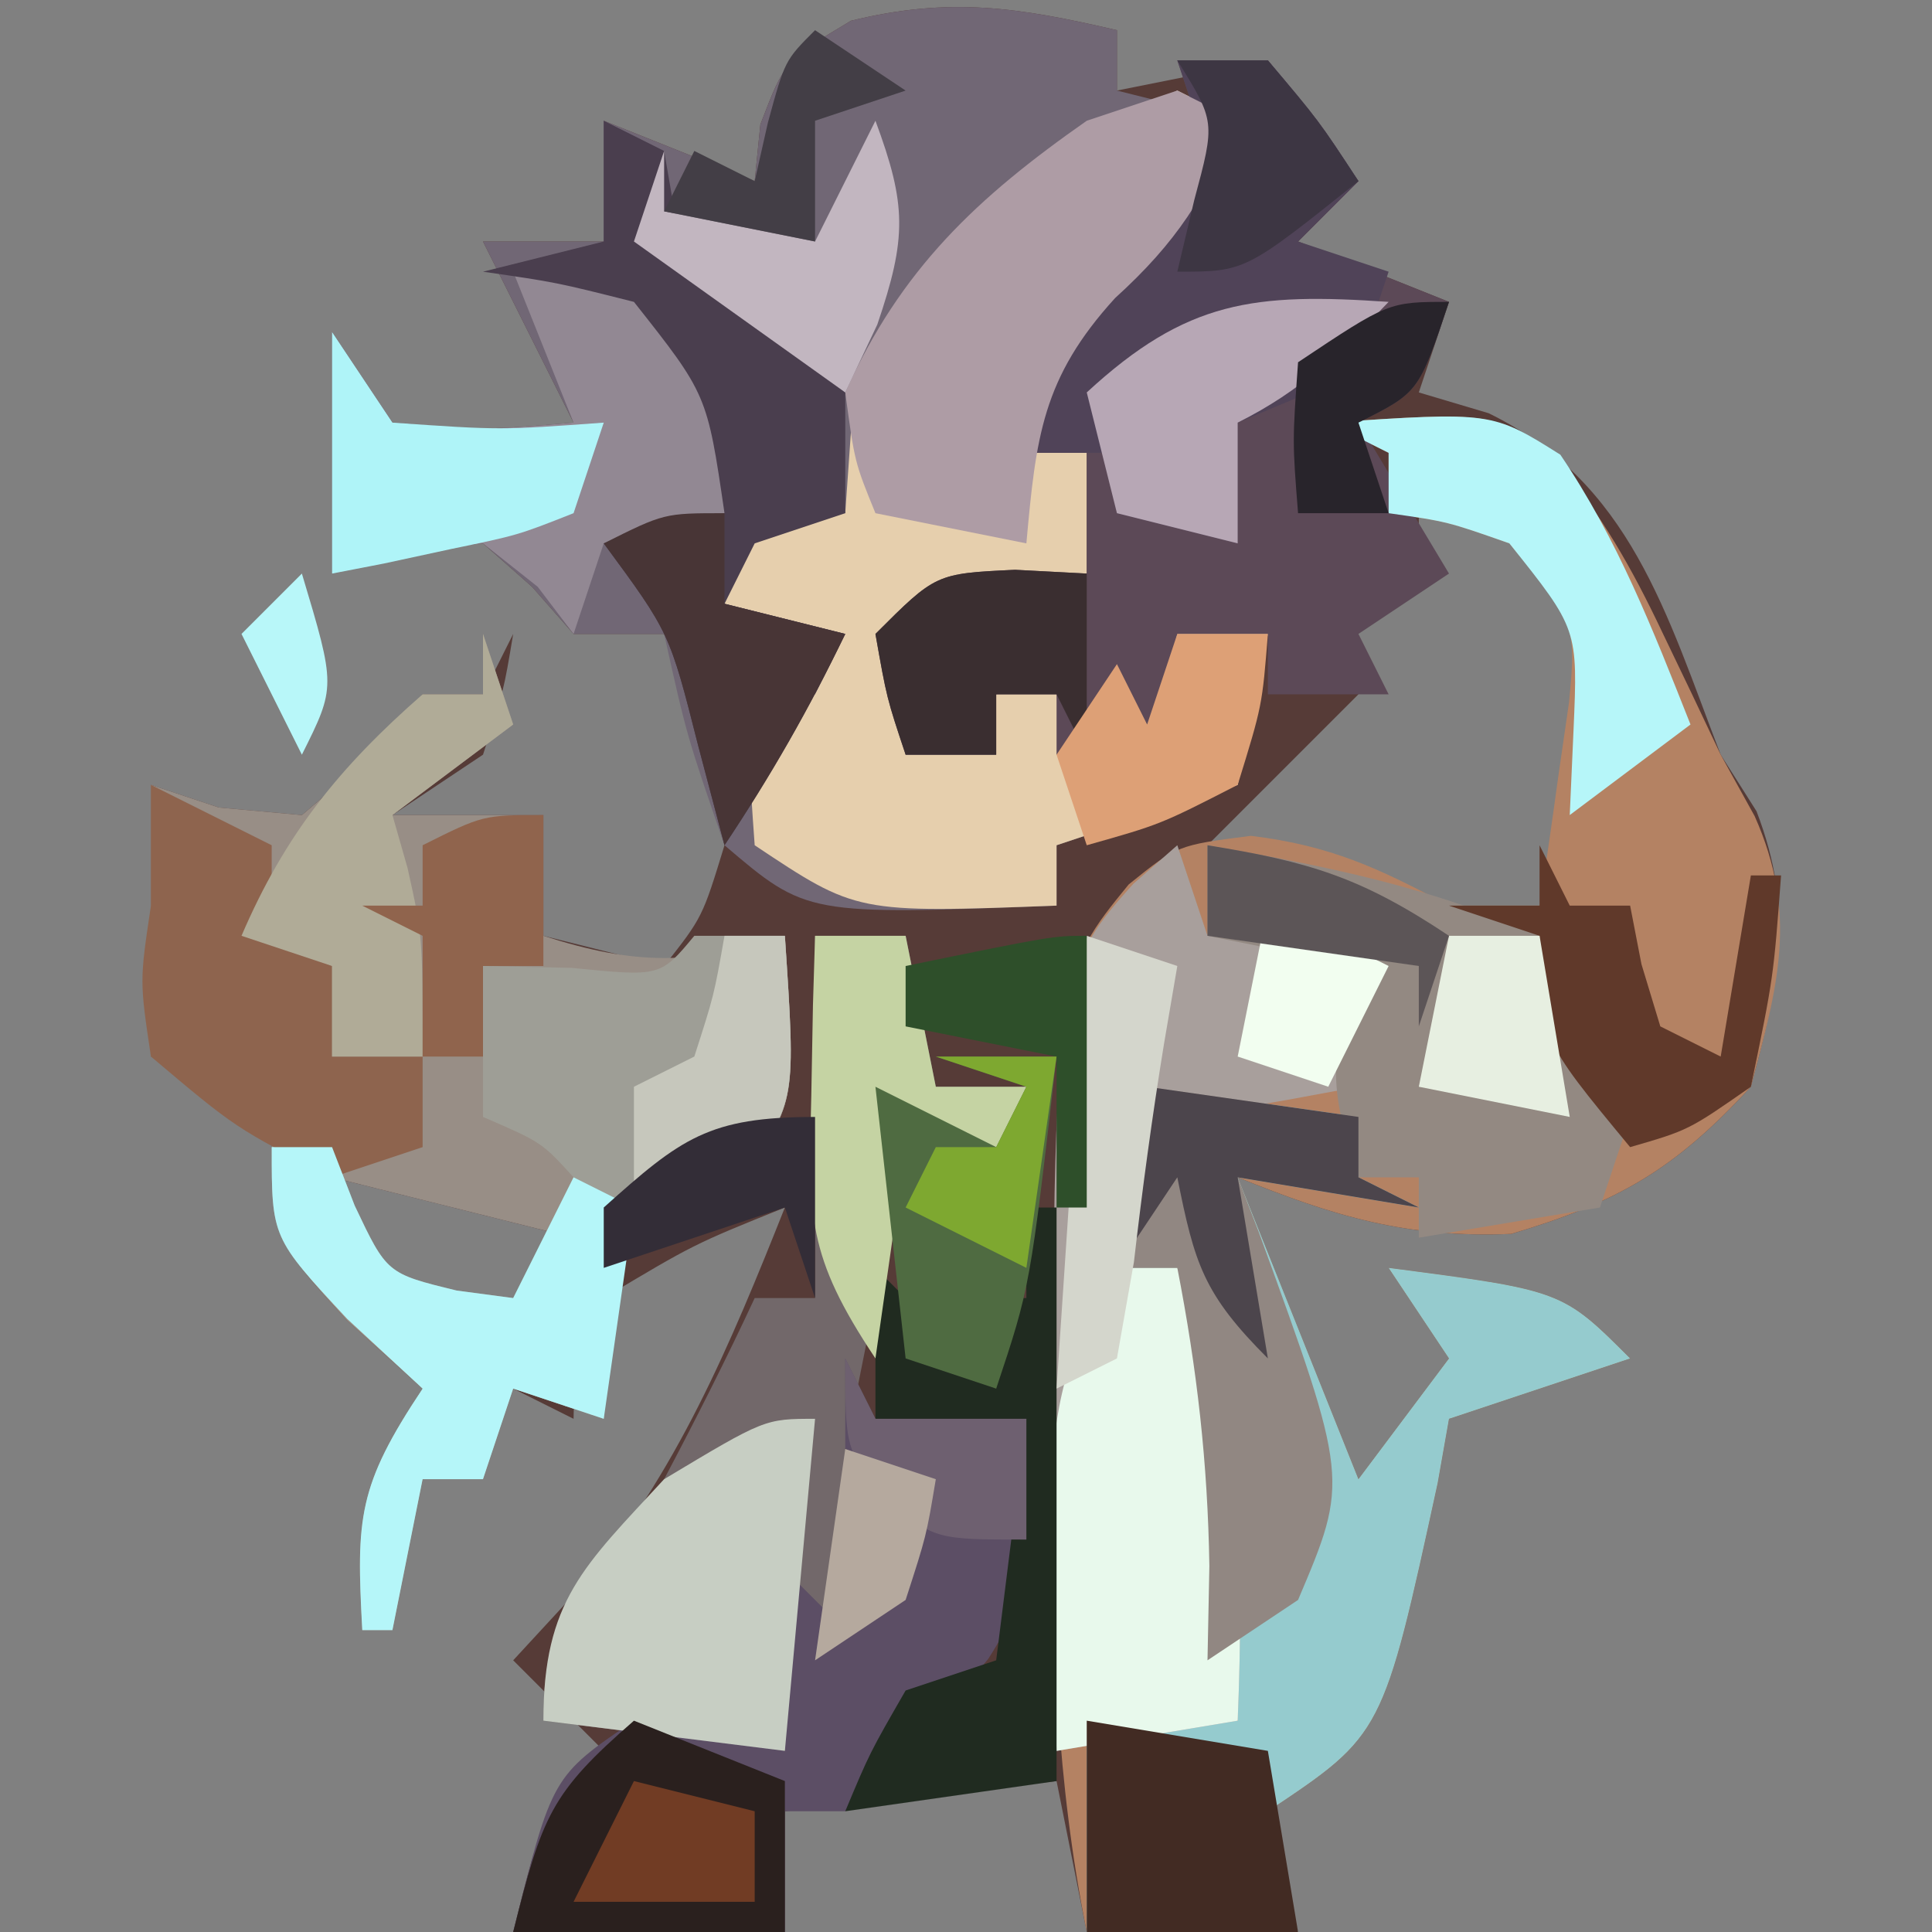 <?xml version="1.0" encoding="UTF-8"?>
<svg version="1.1" xmlns="http://www.w3.org/2000/svg" width="64" height="64">
<rect width="100%" height="100%" fill="#808080" stroke="none"/>
<path d="M0 0 C0 0.66 0 1.32 0 2 C1.65 1.67 3.3 1.34 5 1 C5.99 2.32 6.98 3.64 8 5 C7.34 5.66 6.68 6.32 6 7 C8.475 7.99 8.475 7.99 11 9 C10.67 9.99 10.34 10.98 10 12 C10.763 12.227 11.526 12.454 12.312 12.688 C17.016 14.985 18.204 19.33 20 24 C20.588 24.928 20.588 24.928 21.188 25.875 C22.472 29.234 21.917 31.575 21 35 C18.475 37.741 16.624 38.814 13.062 39.875 C9.594 40.017 7.199 39.295 4 38 C5.32 41.3 6.64 44.6 8 48 C8.99 46.68 9.98 45.36 11 44 C10.34 43.01 9.68 42.02 9 41 C14.75 41.75 14.75 41.75 17 44 C15.02 44.66 13.04 45.32 11 46 C10.814 47.052 10.814 47.052 10.625 48.125 C8.814 56.458 8.814 56.458 5 59 C5.495 60.98 5.495 60.98 6 63 C3.69 63 1.38 63 -1 63 C-1.495 60.525 -1.495 60.525 -2 58 C-6.455 58.495 -6.455 58.495 -11 59 C-11 60.32 -11 61.64 -11 63 C-13.97 63 -16.94 63 -20 63 C-19 59 -19 59 -17 57 C-17.99 56.01 -18.98 55.02 -20 54 C-19.258 53.196 -18.515 52.391 -17.75 51.562 C-14.572 47.787 -12.811 43.552 -11 39 C-14.016 40.216 -14.016 40.216 -17 42 C-17.96 44.077 -17.96 44.077 -18 46 C-18.66 45.67 -19.32 45.34 -20 45 C-20.33 45.99 -20.66 46.98 -21 48 C-21.66 48 -22.32 48 -23 48 C-23.495 50.475 -23.495 50.475 -24 53 C-24.33 53 -24.66 53 -25 53 C-25.201 49.284 -25.152 48.228 -23 45 C-23.825 44.258 -24.65 43.515 -25.5 42.75 C-28 40 -28 40 -28 36 C-29.32 35.34 -30.64 34.68 -32 34 C-32 31 -32 28 -32 25 C-31.258 25.247 -30.515 25.495 -29.75 25.75 C-28.843 25.832 -27.935 25.915 -27 26 C-24.791 24.125 -24.791 24.125 -23 22 C-22.34 22 -21.68 22 -21 22 C-20.67 21.34 -20.34 20.68 -20 20 C-20.312 21.875 -20.312 21.875 -21 24 C-21.99 24.66 -22.98 25.32 -24 26 C-23.01 26 -22.02 26 -21 26 C-20.34 26 -19.68 26 -19 26 C-19 27.32 -19 28.64 -19 30 C-17.68 30.33 -16.36 30.66 -15 31 C-13.731 29.389 -13.731 29.389 -13 27 C-13.795 23.298 -13.795 23.298 -15 20 C-15.99 20 -16.98 20 -18 20 C-18.454 19.484 -18.907 18.969 -19.375 18.438 C-19.911 17.963 -20.448 17.489 -21 17 C-23.655 17.23 -23.655 17.23 -26 18 C-26 15.36 -26 12.72 -26 10 C-25.01 11.485 -25.01 11.485 -24 13 C-20.916 13.25 -20.916 13.25 -18 13 C-18.99 11.02 -19.98 9.04 -21 7 C-19.68 7 -18.36 7 -17 7 C-17 5.68 -17 4.36 -17 3 C-15.35 3.66 -13.7 4.32 -12 5 C-11.907 4.072 -11.907 4.072 -11.812 3.125 C-11 1 -11 1 -8.812 -0.312 C-5.536 -1.114 -3.26 -0.758 0 0 Z M10 16 C10 16.66 10 17.32 10 18 C9.01 18.66 8.02 19.32 7 20 C7.33 20.66 7.66 21.32 8 22 C6.35 23.65 4.7 25.3 3 27 C8.378 29.524 8.378 29.524 14 29 C16.239 25.081 16.149 22.308 15 18 C14.34 17.34 13.68 16.68 13 16 C12.01 16 11.02 16 10 16 Z M-26 38 C-25.284 40.016 -25.284 40.016 -24 42 C-21.95 42.805 -21.95 42.805 -20 43 C-19.34 42.01 -18.68 41.02 -18 40 C-20.64 39.34 -23.28 38.68 -26 38 Z " fill="#563B37" transform="translate(37,1)"/>
<path d="M0 0 C5.542 -0.369 5.542 -0.369 7.57 1.266 C9.071 3.086 10.053 4.808 11.062 6.938 C11.383 7.607 11.704 8.276 12.035 8.965 C12.354 9.636 12.672 10.308 13 11 C13.371 11.672 13.742 12.343 14.125 13.035 C15.572 16.284 14.9 18.641 14 22 C11.475 24.741 9.624 25.814 6.062 26.875 C2.594 27.017 0.199 26.295 -3 25 C-1.68 28.3 -0.36 31.6 1 35 C1.99 33.68 2.98 32.36 4 31 C3.34 30.01 2.68 29.02 2 28 C7.75 28.75 7.75 28.75 10 31 C8.02 31.66 6.04 32.32 4 33 C3.876 33.701 3.752 34.403 3.625 35.125 C1.814 43.458 1.814 43.458 -2 46 C-1.67 47.32 -1.34 48.64 -1 50 C-3.31 50 -5.62 50 -8 50 C-9.002 45.012 -9.156 40.25 -9.125 35.188 C-9.121 34.39 -9.117 33.593 -9.113 32.771 C-8.974 18.193 -8.974 18.193 -6.609 15.297 C-5 14 -5 14 -2.562 13.688 C0.083 14.01 1.674 14.759 4 16 C4.99 16 5.98 16 7 16 C7.223 14.565 7.428 13.127 7.625 11.688 C7.741 10.887 7.857 10.086 7.977 9.262 C8.215 6.713 8.215 6.713 6 4 C3.941 3.276 3.941 3.276 2 3 C2 2.34 2 1.68 2 1 C1.34 0.67 0.68 0.34 0 0 Z " fill="#B48263" transform="translate(44,14)"/>
<path d="M0 0 C0 0.66 0 1.32 0 2 C1.32 2.33 2.64 2.66 4 3 C2.547 6.391 0.587 8.413 -2 11 C-2.33 11.99 -2.66 12.98 -3 14 C-2.34 14 -1.68 14 -1 14 C-1 15.32 -1 16.64 -1 18 C-2.98 18.66 -4.96 19.32 -7 20 C-7 21.32 -7 22.64 -7 24 C-6.01 24 -5.02 24 -4 24 C-4 23.34 -4 22.68 -4 22 C-2.68 21.67 -1.36 21.34 0 21 C0.33 21.66 0.66 22.32 1 23 C1.33 22.01 1.66 21.02 2 20 C2.99 20 3.98 20 5 20 C4.67 21.65 4.34 23.3 4 25 C2.02 25.66 0.04 26.32 -2 27 C-2 27.66 -2 28.32 -2 29 C-10.278 29.318 -10.278 29.318 -13 27 C-14.25 23.375 -14.25 23.375 -15 20 C-15.99 20 -16.98 20 -18 20 C-18.454 19.484 -18.907 18.969 -19.375 18.438 C-19.911 17.963 -20.448 17.489 -21 17 C-23.655 17.23 -23.655 17.23 -26 18 C-26 15.36 -26 12.72 -26 10 C-25.01 11.485 -25.01 11.485 -24 13 C-20.916 13.25 -20.916 13.25 -18 13 C-18.99 11.02 -19.98 9.04 -21 7 C-19.68 7 -18.36 7 -17 7 C-17 5.68 -17 4.36 -17 3 C-14.525 3.99 -14.525 3.99 -12 5 C-11.938 4.381 -11.876 3.763 -11.812 3.125 C-11 1 -11 1 -8.812 -0.312 C-5.536 -1.114 -3.26 -0.758 0 0 Z " fill="#716775" transform="translate(37,1)"/>
<path d="M0 0 C0.33 0.99 0.66 1.98 1 3 C-0.32 3.99 -1.64 4.98 -3 6 C-2.01 6 -1.02 6 0 6 C0.66 6 1.32 6 2 6 C2 7.32 2 8.64 2 10 C5.053 10.981 6.947 10.981 10 10 C10.365 15.478 10.365 15.478 8.688 17.875 C7 19 7 19 4 19 C4 21.31 4 23.62 4 26 C3.01 25.67 2.02 25.34 1 25 C0.67 25.99 0.34 26.98 0 28 C-0.66 28 -1.32 28 -2 28 C-2.33 29.65 -2.66 31.3 -3 33 C-3.33 33 -3.66 33 -4 33 C-4.201 29.284 -4.152 28.228 -2 25 C-2.825 24.258 -3.65 23.515 -4.5 22.75 C-7 20 -7 20 -7 16 C-8.32 15.34 -9.64 14.68 -11 14 C-11 11 -11 8 -11 5 C-10.258 5.247 -9.515 5.495 -8.75 5.75 C-7.843 5.832 -6.935 5.915 -6 6 C-3.791 4.125 -3.791 4.125 -2 2 C-1.34 2 -0.68 2 0 2 C0 1.34 0 0.68 0 0 Z M-5 18 C-4.284 20.016 -4.284 20.016 -3 22 C-0.95 22.805 -0.95 22.805 1 23 C1.66 22.01 2.32 21.02 3 20 C0.36 19.34 -2.28 18.68 -5 18 Z " fill="#988E86" transform="translate(16,21)"/>
<path d="M0 0 C0.66 0.33 1.32 0.66 2 1 C0.547 4.391 -1.413 6.413 -4 9 C-4.33 9.99 -4.66 10.98 -5 12 C-4.34 12 -3.68 12 -3 12 C-3 13.32 -3 14.64 -3 16 C-4.98 16.66 -6.96 17.32 -9 18 C-9 19.32 -9 20.64 -9 22 C-8.01 22 -7.02 22 -6 22 C-6 21.34 -6 20.68 -6 20 C-4.68 19.67 -3.36 19.34 -2 19 C-1.67 19.66 -1.34 20.32 -1 21 C-0.67 20.01 -0.34 19.02 0 18 C0.99 18 1.98 18 3 18 C2.67 19.65 2.34 21.3 2 23 C0.02 23.66 -1.96 24.32 -4 25 C-4 25.66 -4 26.32 -4 27 C-10.625 27.25 -10.625 27.25 -14 25 C-14.188 22.375 -14.188 22.375 -14 20 C-13.34 20 -12.68 20 -12 20 C-11.67 19.34 -11.34 18.68 -11 18 C-12.32 17.67 -13.64 17.34 -15 17 C-14.505 15.515 -14.505 15.515 -14 14 C-13.01 14 -12.02 14 -11 14 C-10.938 13.113 -10.876 12.226 -10.812 11.312 C-9.564 6.224 -6.494 4.042 -2.312 1.125 C-1.549 0.754 -0.786 0.383 0 0 Z " fill="#E6CFAD" transform="translate(39,3)"/>
<path d="M0 0 C0.99 0 1.98 0 3 0 C4.688 2 4.688 2 6 4 C5.34 4.66 4.68 5.32 4 6 C6.475 6.99 6.475 6.99 9 8 C8 11 8 11 6 12 C6.99 13.65 7.98 15.3 9 17 C8.01 17.66 7.02 18.32 6 19 C6.33 19.66 6.66 20.32 7 21 C5.68 21 4.36 21 3 21 C3 20.34 3 19.68 3 19 C2.01 19 1.02 19 0 19 C-0.33 20.32 -0.66 21.64 -1 23 C-1.99 23 -2.98 23 -4 23 C-4 22.34 -4 21.68 -4 21 C-4.66 21 -5.32 21 -6 21 C-6 21.66 -6 22.32 -6 23 C-6.99 23 -7.98 23 -9 23 C-9.625 21.125 -9.625 21.125 -10 19 C-8 17 -8 17 -5.375 16.875 C-4.591 16.916 -3.808 16.957 -3 17 C-3 15.68 -3 14.36 -3 13 C-3.66 13 -4.32 13 -5 13 C-4.636 9.842 -3.44 8.231 -1.375 5.938 C-0.591 4.968 0.193 3.999 1 3 C0.67 2.01 0.34 1.02 0 0 Z " fill="#5C4957" transform="translate(39,2)"/>
<path d="M0 0 C2.31 0.33 4.62 0.66 7 1 C7 1.66 7 2.32 7 3 C7.66 3.33 8.32 3.66 9 4 C6.03 3.505 6.03 3.505 3 3 C4.32 6.3 5.64 9.6 7 13 C7.99 11.68 8.98 10.36 10 9 C9.34 8.01 8.68 7.02 8 6 C13.75 6.75 13.75 6.75 16 9 C14.02 9.66 12.04 10.32 10 11 C9.876 11.701 9.752 12.402 9.625 13.125 C7.814 21.458 7.814 21.458 4 24 C4.33 25.32 4.66 26.64 5 28 C2.69 28 0.38 28 -2 28 C-2 25.69 -2 23.38 -2 21 C-0.35 21 1.3 21 3 21 C2.847 20.459 2.693 19.917 2.535 19.359 C1.921 16.653 1.668 14.015 1.438 11.25 C1.354 10.265 1.27 9.28 1.184 8.266 C1.123 7.518 1.062 6.77 1 6 C0.34 6 -0.32 6 -1 6 C-0.67 4.02 -0.34 2.04 0 0 Z " fill="#95CBCE" transform="translate(38,36)"/>
<path d="M0 0 C0.33 0.99 0.66 1.98 1 3 C1.928 2.691 1.928 2.691 2.875 2.375 C3.927 2.189 3.927 2.189 5 2 C5.66 2.66 6.32 3.32 7 4 C6.625 6.125 6.625 6.125 6 8 C5.216 8.144 4.433 8.289 3.625 8.438 C1.036 8.878 1.036 8.878 -1 10 C-1.652 12.025 -1.652 12.025 -2 14 C-1.34 14 -0.68 14 0 14 C2.104 19.129 2.218 23.561 2 29 C0.02 29.33 -1.96 29.66 -4 30 C-4.249 4.394 -4.249 4.394 -1.457 1.277 C-0.736 0.645 -0.736 0.645 0 0 Z " fill="#A89F9C" transform="translate(39,28)"/>
<path d="M0 0 C0.99 0 1.98 0 3 0 C3.33 1.65 3.66 3.3 4 5 C4.99 5 5.98 5 7 5 C6.67 5.99 6.34 6.98 6 8 C5.01 7.67 4.02 7.34 3 7 C2.34 10.3 1.68 13.6 1 17 C1.99 17.33 2.98 17.66 4 18 C3.688 19.875 3.688 19.875 3 22 C2.01 22.66 1.02 23.32 0 24 C-0.33 24.99 -0.66 25.98 -1 27 C-3.64 26.67 -6.28 26.34 -9 26 C-9 22.035 -7.471 21.036 -5 18 C-3.955 16.023 -2.943 14.027 -2 12 C-1.34 12 -0.68 12 0 12 C0 8.04 0 4.08 0 0 Z " fill="#72686A" transform="translate(27,31)"/>
<path d="M0 0 C0.99 0 1.98 0 3 0 C3.365 5.478 3.365 5.478 1.688 7.875 C0 9 0 9 -3 9 C-3 11.31 -3 13.62 -3 16 C-3.99 15.67 -4.98 15.34 -6 15 C-6.33 15.99 -6.66 16.98 -7 18 C-7.66 18 -8.32 18 -9 18 C-9.33 19.65 -9.66 21.3 -10 23 C-10.33 23 -10.66 23 -11 23 C-11.201 19.284 -11.152 18.228 -9 15 C-9.825 14.237 -10.65 13.474 -11.5 12.688 C-14 10 -14 10 -14 7 C-13.34 7 -12.68 7 -12 7 C-11.752 7.639 -11.505 8.279 -11.25 8.938 C-10.184 11.187 -10.184 11.187 -7.875 11.75 C-7.256 11.832 -6.638 11.915 -6 12 C-5.34 10.68 -4.68 9.36 -4 8 C-5.053 6.842 -5.053 6.842 -7 6 C-7 4.35 -7 2.7 -7 1 C-5.546 1.031 -5.546 1.031 -4.062 1.062 C-1.125 1.356 -1.125 1.356 0 0 Z " fill="#9E9E96" transform="translate(23,31)"/>
<path d="M0 0 C0.33 0.66 0.66 1.32 1 2 C2.65 2 4.3 2 6 2 C6.46 5.143 6.489 7.244 4.734 9.957 C3.224 11.757 1.769 13.451 0 15 C-0.66 15 -1.32 15 -2 15 C-2 16.32 -2 17.64 -2 19 C-4.97 19 -7.94 19 -11 19 C-9.71 13.839 -9.71 13.839 -7 12 C-4.312 12.312 -4.312 12.312 -2 13 C-2 11.02 -2 9.04 -2 7 C-1.34 7.66 -0.68 8.32 0 9 C0.66 8.34 1.32 7.68 2 7 C2 6.01 2 5.02 2 4 C1.34 3.67 0.68 3.34 0 3 C0 2.01 0 1.02 0 0 Z " fill="#5C4E65" transform="translate(28,45)"/>
<path d="M0 0 C0.99 0 1.98 0 3 0 C4.688 2 4.688 2 6 4 C5.34 4.66 4.68 5.32 4 6 C4.99 6.33 5.98 6.66 7 7 C6 10 6 10 3.938 11.188 C3.298 11.456 2.659 11.724 2 12 C2 13.32 2 14.64 2 16 C0.68 15.67 -0.64 15.34 -2 15 C-2 14.34 -2 13.68 -2 13 C-2.99 13 -3.98 13 -5 13 C-4.636 9.842 -3.44 8.231 -1.375 5.938 C-0.591 4.968 0.193 3.999 1 3 C0.67 2.01 0.34 1.02 0 0 Z " fill="#504358" transform="translate(39,2)"/>
<path d="M0 0 C2.717 0.367 4.611 0.727 6.875 2.312 C8 4 8 4 7.688 6.188 C7.347 7.085 7.347 7.085 7 8 C6.361 8.103 5.721 8.206 5.062 8.312 C4.382 8.539 3.701 8.766 3 9 C2.67 9.99 2.34 10.98 2 12 C1.412 11.227 1.412 11.227 0.812 10.438 C-0.085 9.726 -0.085 9.726 -1 9 C-3.655 9.23 -3.655 9.23 -6 10 C-6 7.36 -6 4.72 -6 2 C-5.01 3.485 -5.01 3.485 -4 5 C-0.916 5.25 -0.916 5.25 2 5 C1.34 3.35 0.68 1.7 0 0 Z " fill="#928893" transform="translate(17,9)"/>
<path d="M0 0 C3.832 0.676 7.451 1.38 11 3 C12.938 5.938 12.938 5.938 14 9 C13.67 9.99 13.34 10.98 13 12 C11.02 12.33 9.04 12.66 7 13 C7 12.34 7 11.68 7 11 C6.34 11 5.68 11 5 11 C3.956 7.867 4.066 7.01 5 4 C3.35 3.67 1.7 3.34 0 3 C0 2.01 0 1.02 0 0 Z " fill="#938982" transform="translate(40,28)"/>
<path d="M0 0 C0.66 0.33 1.32 0.66 2 1 C0.918 3.525 -0.006 5.006 -2.062 6.875 C-4.479 9.525 -4.681 11.487 -5 15 C-6.65 14.67 -8.3 14.34 -10 14 C-10.688 12.312 -10.688 12.312 -11 10 C-9.158 5.908 -6.647 3.553 -3 1 C-2.01 0.67 -1.02 0.34 0 0 Z " fill="#AE9CA5" transform="translate(39,3)"/>
<path d="M0 0 C0.66 0 1.32 0 2 0 C4.104 5.129 4.218 9.561 4 15 C2.02 15.33 0.04 15.66 -2 16 C-2.054 14.084 -2.093 12.167 -2.125 10.25 C-2.148 9.183 -2.171 8.115 -2.195 7.016 C-2.005 4.075 -1.527 2.476 0 0 Z " fill="#E8F9EC" transform="translate(37,42)"/>
<path d="M0 0 C2.31 0.33 4.62 0.66 7 1 C7 1.66 7 2.32 7 3 C7.66 3.33 8.32 3.66 9 4 C6.03 3.505 6.03 3.505 3 3 C3.228 3.592 3.456 4.183 3.691 4.793 C6.686 13.025 6.686 13.025 5 17 C4.01 17.66 3.02 18.32 2 19 C2.021 17.969 2.041 16.938 2.062 15.875 C2.007 12.448 1.654 9.354 1 6 C0.34 6 -0.32 6 -1 6 C-0.67 4.02 -0.34 2.04 0 0 Z " fill="#918782" transform="translate(38,36)"/>
<path d="M0 0 C0.66 0.33 1.32 0.66 2 1 C2.103 1.598 2.206 2.196 2.312 2.812 C2.861 5.282 2.861 5.282 5.562 7 C6.367 7.66 7.171 8.32 8 9 C8 10.32 8 11.64 8 13 C7.01 13.33 6.02 13.66 5 14 C4.67 14.66 4.34 15.32 4 16 C5.32 16.33 6.64 16.66 8 17 C6.796 19.494 5.546 21.681 4 24 C3.711 22.907 3.422 21.814 3.125 20.688 C2.181 16.96 2.181 16.96 0 14 C1.32 13.67 2.64 13.34 4 13 C3.425 9.069 3.425 9.069 1 6 C-1.571 5.352 -1.571 5.352 -4 5 C-2.68 4.67 -1.36 4.34 0 4 C0 2.68 0 1.36 0 0 Z " fill="#4A3E4E" transform="translate(20,4)"/>
<path d="M0 0 C-0.33 3.63 -0.66 7.26 -1 11 C-3.64 10.67 -6.28 10.34 -9 10 C-9 6.026 -7.652 4.874 -5 2 C-1.667 0 -1.667 0 0 0 Z " fill="#C7CEC3" transform="translate(27,47)"/>
<path d="M0 0 C1.32 0.66 2.64 1.32 4 2 C4 2.99 4 3.98 4 5 C4.66 5.33 5.32 5.66 6 6 C6 6.99 6 7.98 6 9 C6.99 9 7.98 9 9 9 C9 9.99 9 10.98 9 12 C8.01 12.33 7.02 12.66 6 13 C2.812 11.375 2.812 11.375 0 9 C-0.375 6.5 -0.375 6.5 0 4 C0 2.68 0 1.36 0 0 Z " fill="#8E644E" transform="translate(5,26)"/>
<path d="M0 0 C0.33 0 0.66 0 1 0 C1 6.27 1 12.54 1 19 C-1.31 19.33 -3.62 19.66 -6 20 C-5.188 18.062 -5.188 18.062 -4 16 C-3.01 15.67 -2.02 15.34 -1 15 C-0.67 12.36 -0.34 9.72 0 7 C-1.65 7 -3.3 7 -5 7 C-5 5.35 -5 3.7 -5 2 C-3.68 3.32 -2.36 4.64 -1 6 C-1 5.34 -1 4.68 -1 4 C-1.66 3.67 -2.32 3.34 -3 3 C-2.01 3 -1.02 3 0 3 C0 2.01 0 1.02 0 0 Z " fill="#202B20" transform="translate(34,40)"/>
<path d="M0 0 C0.66 0 1.32 0 2 0 C2.248 0.639 2.495 1.279 2.75 1.938 C3.816 4.187 3.816 4.187 6.125 4.75 C6.744 4.832 7.362 4.915 8 5 C8.66 3.68 9.32 2.36 10 1 C10.66 1.33 11.32 1.66 12 2 C11.67 4.31 11.34 6.62 11 9 C10.01 8.67 9.02 8.34 8 8 C7.67 8.99 7.34 9.98 7 11 C6.34 11 5.68 11 5 11 C4.67 12.65 4.34 14.3 4 16 C3.67 16 3.34 16 3 16 C2.799 12.284 2.848 11.228 5 8 C3.763 6.855 3.763 6.855 2.5 5.688 C0 3 0 3 0 0 Z " fill="#B5F6F9" transform="translate(9,38)"/>
<path d="M0 0 C2.475 0.99 2.475 0.99 5 2 C5 3.65 5 5.3 5 7 C2.03 7 -0.94 7 -4 7 C-3.041 3.163 -2.764 2.403 0 0 Z " fill="#2A201E" transform="translate(21,57)"/>
<path d="M0 0 C2.97 0.495 2.97 0.495 6 1 C6.33 2.98 6.66 4.96 7 7 C4.69 7 2.38 7 0 7 C0 4.69 0 2.38 0 0 Z " fill="#422B23" transform="translate(36,57)"/>
<path d="M0 0 C0.33 0.99 0.66 1.98 1 3 C-0.32 3.99 -1.64 4.98 -3 6 C-2.835 6.577 -2.67 7.155 -2.5 7.75 C-2 10 -2 10 -2 14 C-2.99 14 -3.98 14 -5 14 C-5 13.01 -5 12.02 -5 11 C-5.99 10.67 -6.98 10.34 -8 10 C-6.559 6.638 -4.752 4.408 -2 2 C-1.34 2 -0.68 2 0 2 C0 1.34 0 0.68 0 0 Z " fill="#B0AB97" transform="translate(16,21)"/>
<path d="M0 0 C0.99 0 1.98 0 3 0 C3.33 1.65 3.66 3.3 4 5 C4.99 5 5.98 5 7 5 C6.67 5.99 6.34 6.98 6 8 C5.01 7.67 4.02 7.34 3 7 C2.67 9.31 2.34 11.62 2 14 C-0.281 10.579 -0.219 9.318 -0.125 5.312 C-0.107 4.319 -0.089 3.325 -0.07 2.301 C-0.047 1.542 -0.024 0.782 0 0 Z " fill="#C5D3A3" transform="translate(27,31)"/>
<path d="M0 0 C5.426 -0.362 5.426 -0.362 7.688 1.062 C9.597 3.881 10.746 6.835 12 10 C10.68 10.99 9.36 11.98 8 13 C8.041 12.072 8.082 11.144 8.125 10.188 C8.271 6.842 8.271 6.842 6 4 C3.941 3.276 3.941 3.276 2 3 C2 2.34 2 1.68 2 1 C1.34 0.67 0.68 0.34 0 0 Z " fill="#B6F6F9" transform="translate(44,14)"/>
<path d="M0 0 C1.32 0 2.64 0 4 0 C3.125 7.625 3.125 7.625 2 11 C1.01 10.67 0.02 10.34 -1 10 C-1.33 7.03 -1.66 4.06 -2 1 C-0.02 1.99 -0.02 1.99 2 3 C2.33 2.34 2.66 1.68 3 1 C2.01 0.67 1.02 0.34 0 0 Z " fill="#4F6B41" transform="translate(31,35)"/>
<path d="M0 0 C0.33 0.66 0.66 1.32 1 2 C1.66 2 2.32 2 3 2 C3.124 2.639 3.248 3.279 3.375 3.938 C3.684 4.958 3.684 4.958 4 6 C4.66 6.33 5.32 6.66 6 7 C6.33 5.02 6.66 3.04 7 1 C7.33 1 7.66 1 8 1 C7.75 4.375 7.75 4.375 7 8 C4.938 9.438 4.938 9.438 3 10 C0 6.375 0 6.375 0 3 C-0.99 2.67 -1.98 2.34 -3 2 C-2.01 2 -1.02 2 0 2 C0 1.34 0 0.68 0 0 Z " fill="#60392A" transform="translate(51,28)"/>
<path d="M0 0 C-1.634 1.708 -2.869 2.935 -5 4 C-5 5.32 -5 6.64 -5 8 C-6.32 7.67 -7.64 7.34 -9 7 C-9.33 5.68 -9.66 4.36 -10 3 C-6.682 -0.063 -4.448 -0.303 0 0 Z " fill="#B7A7B5" transform="translate(46,10)"/>
<path d="M0 0 C1.033 2.788 1.045 3.868 0.062 6.75 C-0.288 7.492 -0.639 8.235 -1 9 C-3.31 7.35 -5.62 5.7 -8 4 C-7.67 3.01 -7.34 2.02 -7 1 C-7 1.66 -7 2.32 -7 3 C-5.35 3.33 -3.7 3.66 -2 4 C-1.34 2.68 -0.68 1.36 0 0 Z " fill="#C2B6C0" transform="translate(29,4)"/>
<path d="M0 0 C2.31 0.33 4.62 0.66 7 1 C7 1.66 7 2.32 7 3 C7.66 3.33 8.32 3.66 9 4 C6.03 3.505 6.03 3.505 3 3 C3.33 4.98 3.66 6.96 4 9 C1.861 6.861 1.573 5.867 1 3 C0.34 3.99 -0.32 4.98 -1 6 C-0.67 4.02 -0.34 2.04 0 0 Z " fill="#4C454C" transform="translate(38,36)"/>
<path d="M0 0 C0.99 0.33 1.98 0.66 3 1 C2.783 2.268 2.783 2.268 2.562 3.562 C2.169 5.97 1.841 8.389 1.562 10.812 C1.377 11.864 1.191 12.916 1 14 C0.01 14.495 0.01 14.495 -1 15 C-0.67 10.05 -0.34 5.1 0 0 Z " fill="#D4D6CC" transform="translate(36,31)"/>
<path d="M0 0 C0.784 0.041 1.567 0.083 2.375 0.125 C2.375 2.105 2.375 4.085 2.375 6.125 C2.045 5.465 1.715 4.805 1.375 4.125 C0.715 4.125 0.055 4.125 -0.625 4.125 C-0.625 4.785 -0.625 5.445 -0.625 6.125 C-1.615 6.125 -2.605 6.125 -3.625 6.125 C-4.25 4.25 -4.25 4.25 -4.625 2.125 C-2.625 0.125 -2.625 0.125 0 0 Z " fill="#3A2E30" transform="translate(33.625,18.875)"/>
<path d="M0 0 C0 0.99 0 1.98 0 3 C1.32 3.33 2.64 3.66 4 4 C2.796 6.494 1.546 8.681 0 11 C-0.433 9.36 -0.433 9.36 -0.875 7.688 C-1.819 3.96 -1.819 3.96 -4 1 C-2 0 -2 0 0 0 Z " fill="#483536" transform="translate(24,17)"/>
<path d="M0 0 C0.99 1.485 0.99 1.485 2 3 C5.584 3.25 5.584 3.25 9 3 C8.67 3.99 8.34 4.98 8 6 C6.152 6.73 6.152 6.73 3.938 7.188 C3.204 7.346 2.471 7.505 1.715 7.668 C0.866 7.832 0.866 7.832 0 8 C0 5.36 0 2.72 0 0 Z " fill="#AFF4F8" transform="translate(11,11)"/>
<path d="M0 0 C0 1.65 0 3.3 0 5 C-0.66 5 -1.32 5 -2 5 C-2 5.99 -2 6.98 -2 8 C-2.66 8 -3.32 8 -4 8 C-4 6.68 -4 5.36 -4 4 C-4.66 3.67 -5.32 3.34 -6 3 C-5.34 3 -4.68 3 -4 3 C-4 2.34 -4 1.68 -4 1 C-2 0 -2 0 0 0 Z " fill="#90644D" transform="translate(18,27)"/>
<path d="M0 0 C0.99 0 1.98 0 3 0 C2.812 2.375 2.812 2.375 2 5 C-0.562 6.312 -0.562 6.312 -3 7 C-3.33 6.01 -3.66 5.02 -4 4 C-3.34 3.01 -2.68 2.02 -2 1 C-1.67 1.66 -1.34 2.32 -1 3 C-0.67 2.01 -0.34 1.02 0 0 Z " fill="#DDA076" transform="translate(39,21)"/>
<path d="M0 0 C0 2.97 0 5.94 0 9 C-0.33 9 -0.66 9 -1 9 C-1 7.35 -1 5.7 -1 4 C-2.65 3.67 -4.3 3.34 -6 3 C-6 2.34 -6 1.68 -6 1 C-1.125 0 -1.125 0 0 0 Z " fill="#2E4F2A" transform="translate(36,31)"/>
<path d="M0 0 C0.66 0 1.32 0 2 0 C2.367 5.5 2.367 5.5 0.625 7.875 C-1 9 -1 9 -3 9 C-3 7.68 -3 6.36 -3 5 C-2.34 4.67 -1.68 4.34 -1 4 C-0.348 1.975 -0.348 1.975 0 0 Z " fill="#C6C7BC" transform="translate(24,31)"/>
<path d="M0 0 C0.99 0 1.98 0 3 0 C3.33 1.98 3.66 3.96 4 6 C2.35 5.67 0.7 5.34 -1 5 C-0.67 3.35 -0.34 1.7 0 0 Z " fill="#E7EFE1" transform="translate(48,31)"/>
<path d="M0 0 C0.99 0 1.98 0 3 0 C4.688 2 4.688 2 6 4 C2.25 7 2.25 7 0 7 C0.186 6.216 0.371 5.433 0.562 4.625 C1.26 2.029 1.26 2.029 0 0 Z " fill="#3D3643" transform="translate(39,2)"/>
<path d="M0 0 C0 1.98 0 3.96 0 6 C-0.33 5.01 -0.66 4.02 -1 3 C-2.98 3.66 -4.96 4.32 -7 5 C-7 4.34 -7 3.68 -7 3 C-4.439 0.704 -3.52 0 0 0 Z " fill="#332D37" transform="translate(27,37)"/>
<path d="M0 0 C1.32 0.33 2.64 0.66 4 1 C4 1.99 4 2.98 4 4 C2.02 4 0.04 4 -2 4 C-1.34 2.68 -0.68 1.36 0 0 Z " fill="#713C24" transform="translate(21,59)"/>
<path d="M0 0 C0.33 0.66 0.66 1.32 1 2 C2.65 2 4.3 2 6 2 C6 3.32 6 4.64 6 6 C3 6 3 6 1.312 4.688 C0 3 0 3 0 0 Z " fill="#6E6070" transform="translate(28,45)"/>
<path d="M0 0 C1.32 0 2.64 0 4 0 C3.67 2.31 3.34 4.62 3 7 C1.68 6.34 0.36 5.68 -1 5 C-0.67 4.34 -0.34 3.68 0 3 C0.66 3 1.32 3 2 3 C2.33 2.34 2.66 1.68 3 1 C2.01 0.67 1.02 0.34 0 0 Z " fill="#7EA830" transform="translate(31,35)"/>
<path d="M0 0 C1.32 0.66 2.64 1.32 4 2 C3.34 3.32 2.68 4.64 2 6 C1.01 5.67 0.02 5.34 -1 5 C-0.67 3.35 -0.34 1.7 0 0 Z " fill="#F2FEF0" transform="translate(42,30)"/>
<path d="M0 0 C3.375 0.547 5.082 1.055 8 3 C7.67 3.99 7.34 4.98 7 6 C7 5.34 7 4.68 7 4 C4.69 3.67 2.38 3.34 0 3 C0 2.01 0 1.02 0 0 Z " fill="#5C5557" transform="translate(40,28)"/>
<path d="M0 0 C-1 3 -1 3 -3 4 C-2.67 4.99 -2.34 5.98 -2 7 C-2.99 7 -3.98 7 -5 7 C-5.188 4.625 -5.188 4.625 -5 2 C-2 0 -2 0 0 0 Z " fill="#28242B" transform="translate(48,10)"/>
<path d="M0 0 C0.99 0.33 1.98 0.66 3 1 C2.688 2.875 2.688 2.875 2 5 C1.01 5.66 0.02 6.32 -1 7 C-0.67 4.69 -0.34 2.38 0 0 Z " fill="#B5A99E" transform="translate(28,48)"/>
<path d="M0 0 C0.99 0.66 1.98 1.32 3 2 C2.01 2.33 1.02 2.66 0 3 C0 4.32 0 5.64 0 7 C-1.65 6.67 -3.3 6.34 -5 6 C-4.67 5.34 -4.34 4.68 -4 4 C-3.34 4.33 -2.68 4.66 -2 5 C-1.783 4.041 -1.783 4.041 -1.562 3.062 C-1 1 -1 1 0 0 Z " fill="#433E46" transform="translate(27,1)"/>
<path d="M0 0 C1.125 3.75 1.125 3.75 0 6 C-0.66 4.68 -1.32 3.36 -2 2 C-1.34 1.34 -0.68 0.68 0 0 Z " fill="#B8F7F9" transform="translate(10,19)"/>
<path d="" fill="#9FECF2" transform="translate(0,0)"/>
<path d="" fill="#C5FEFF" transform="translate(0,0)"/>
<path d="" fill="#C5FEFF" transform="translate(0,0)"/>
<path d="" fill="#7ADAE6" transform="translate(0,0)"/>
<path d="" fill="#7BE0E9" transform="translate(0,0)"/>
<path d="" fill="#C5FEFF" transform="translate(0,0)"/>
<path d="" fill="#7ADAE6" transform="translate(0,0)"/>
</svg>
